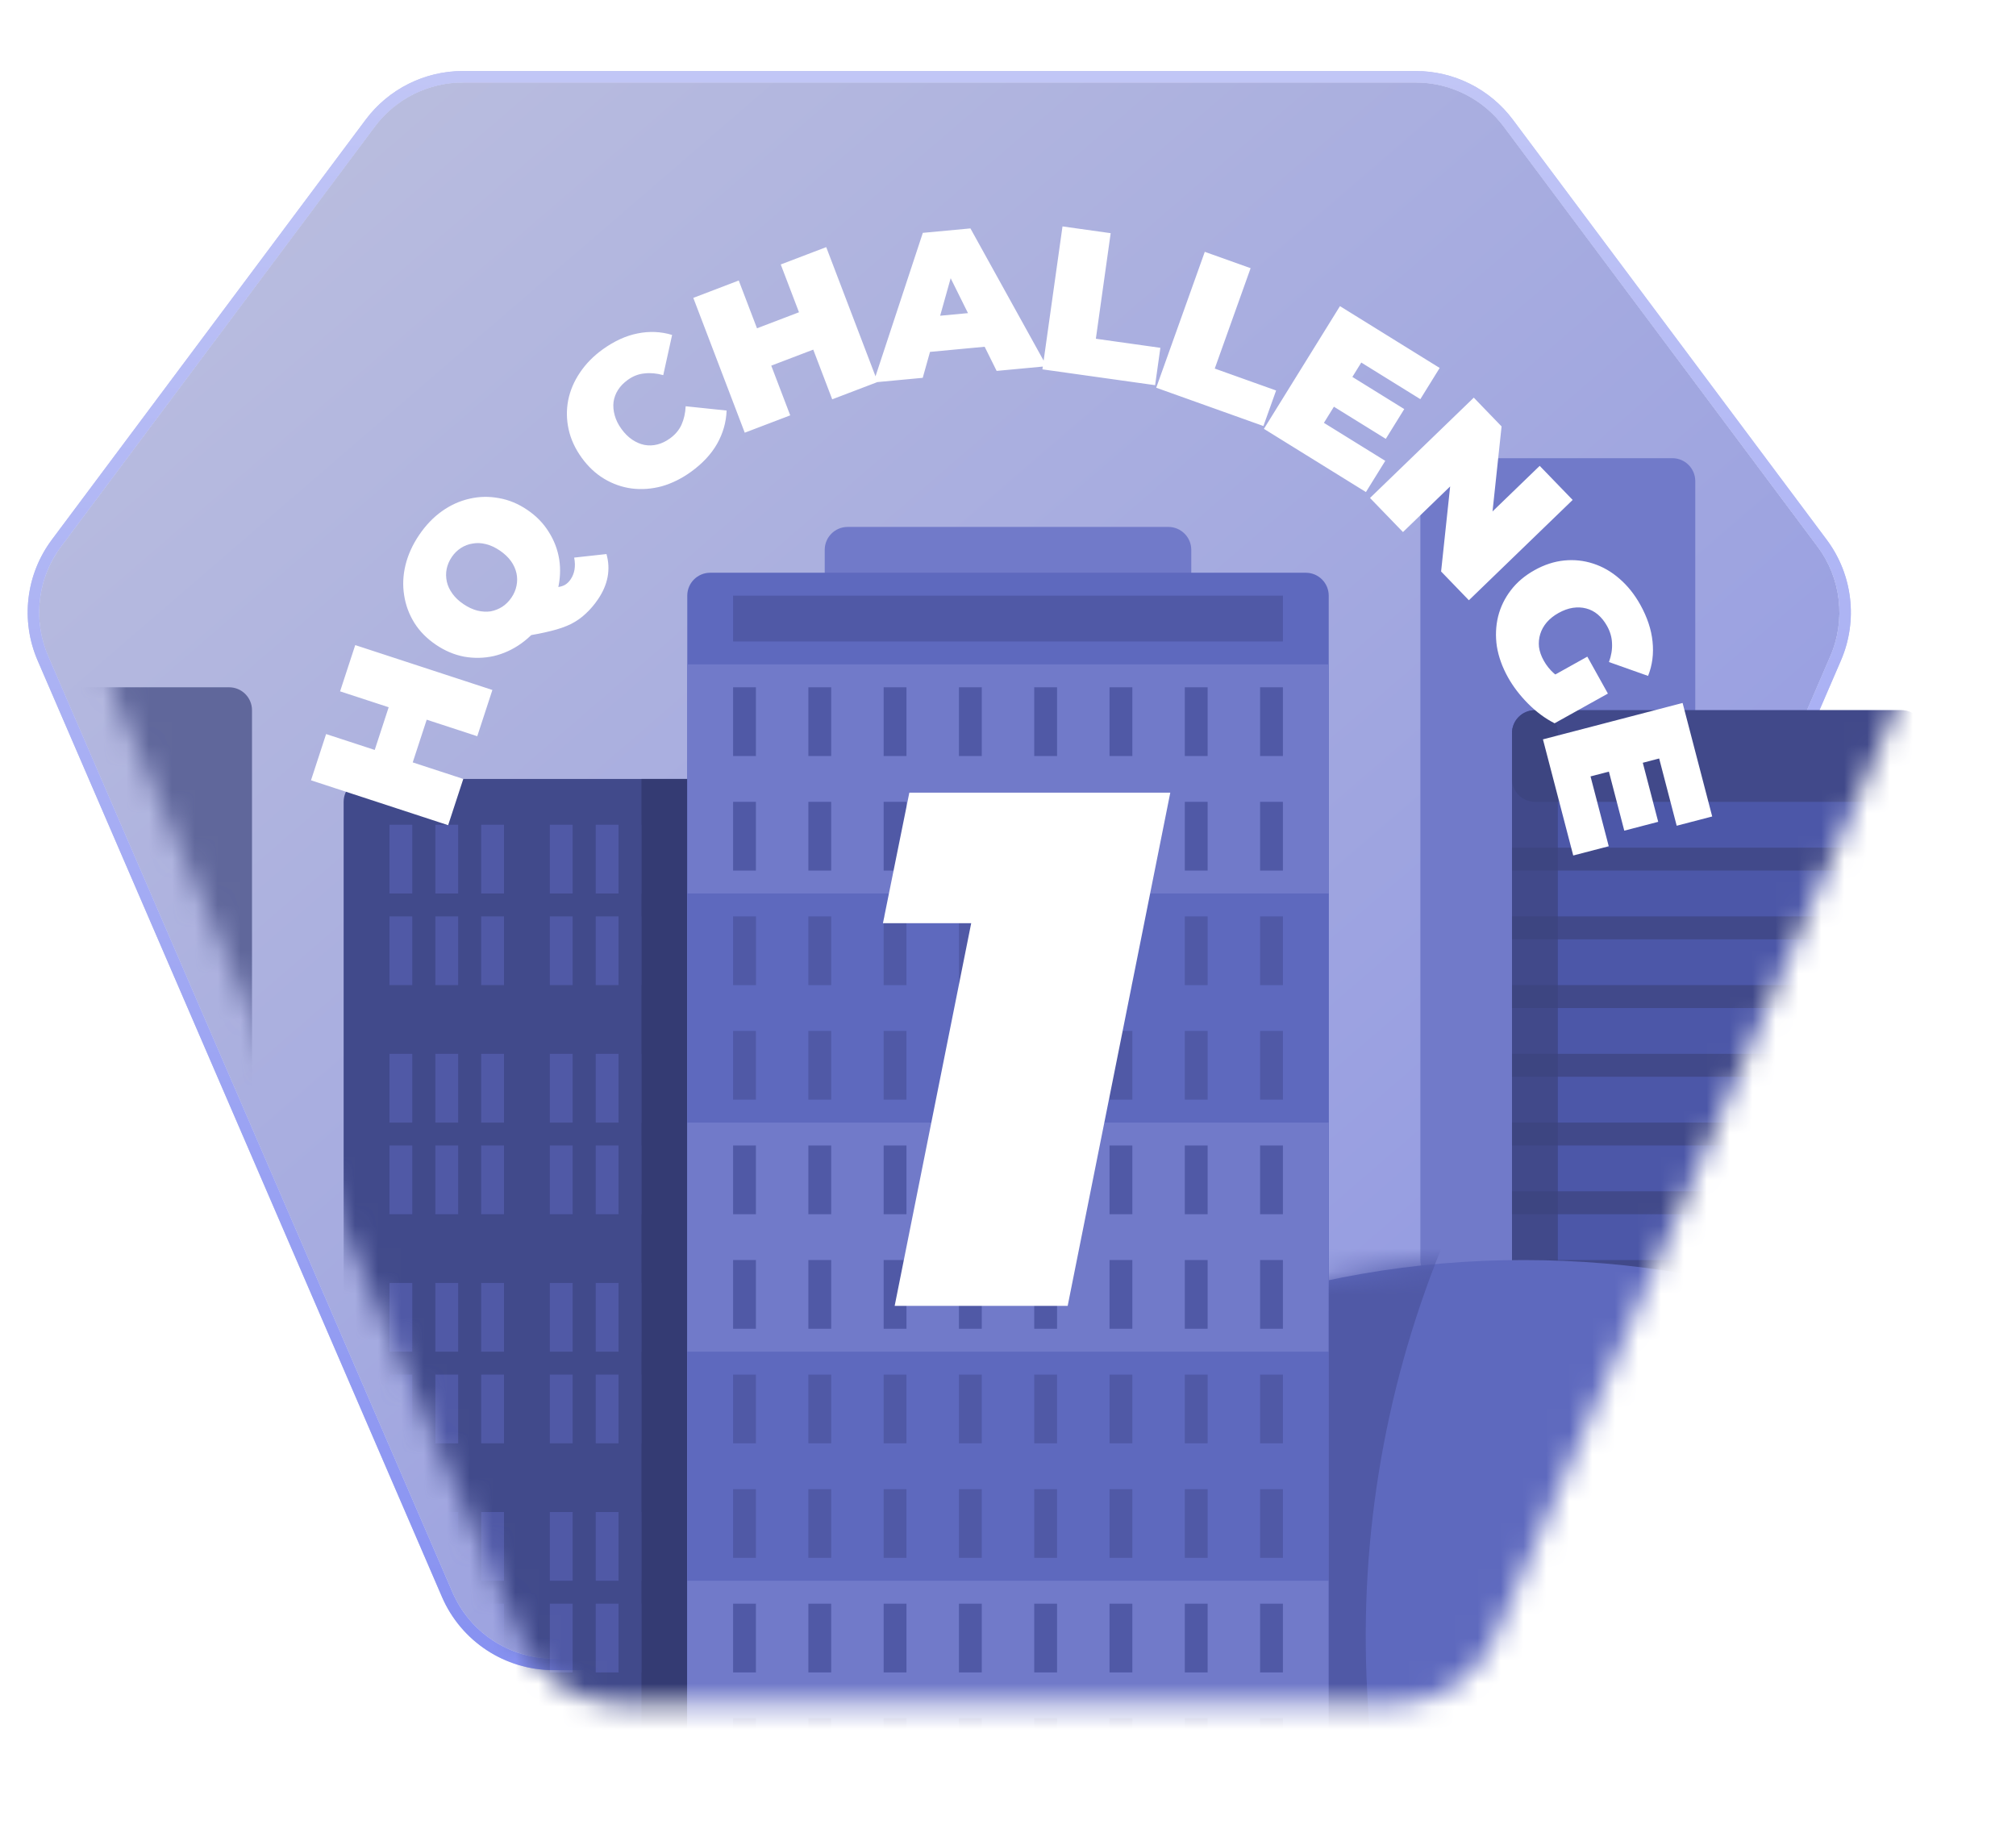 <svg width="88" height="80" viewBox="0 0 88 80" fill="none" xmlns="http://www.w3.org/2000/svg">
<g filter="url(#filter0_di_57_161)">
<path d="M19.36 7.526C20.266 6.314 21.692 5.6 23.205 5.6L64.795 5.6C66.308 5.6 67.734 6.314 68.64 7.526L82.337 25.858C83.366 27.234 83.58 29.056 82.899 30.634L65.251 71.502C64.492 73.261 62.76 74.4 60.844 74.4H27.156C25.24 74.4 23.508 73.261 22.749 71.502L5.101 30.634C4.42 29.056 4.634 27.234 5.663 25.858L19.36 7.526Z" fill="url(#paint0_linear_57_161)"/>
<path d="M64.795 5.35C66.388 5.35 67.887 6.101 68.84 7.377L82.537 25.708C83.619 27.156 83.845 29.073 83.128 30.732L65.481 71.602C64.682 73.451 62.86 74.649 60.845 74.649H27.155C25.14 74.649 23.318 73.451 22.52 71.602L4.872 30.732C4.155 29.073 4.381 27.156 5.463 25.708L19.16 7.377C20.113 6.101 21.613 5.35 23.205 5.35H64.795Z" stroke="#939BE8" stroke-width="0.5"/>
<path d="M64.795 5.35C66.388 5.35 67.887 6.101 68.84 7.377L82.537 25.708C83.619 27.156 83.845 29.073 83.128 30.732L65.481 71.602C64.682 73.451 62.86 74.649 60.845 74.649H27.155C25.14 74.649 23.318 73.451 22.52 71.602L4.872 30.732C4.155 29.073 4.381 27.156 5.463 25.708L19.16 7.377C20.113 6.101 21.613 5.35 23.205 5.35H64.795Z" stroke="url(#paint1_linear_57_161)" stroke-opacity="0.6" stroke-width="0.5"/>
</g>
<mask id="mask0_57_161" style="mask-type:alpha" maskUnits="userSpaceOnUse" x="4" y="5" width="80" height="70">
<path d="M19.36 7.526C20.266 6.314 21.692 5.6 23.205 5.6L64.795 5.6C66.308 5.6 67.734 6.314 68.64 7.526L82.337 25.858C83.366 27.234 83.58 29.056 82.899 30.634L65.251 71.502C64.492 73.261 62.76 74.4 60.844 74.4H27.156C25.24 74.4 23.508 73.261 22.749 71.502L5.101 30.634C4.42 29.056 4.634 27.234 5.663 25.858L19.36 7.526Z" fill="#D9D9D9"/>
</mask>
<g mask="url(#mask0_57_161)">
<path d="M-1 31C-1 30.448 -0.552 30 6.20882e-08 30H10C10.552 30 11 30.448 11 31V65C11 65.552 10.552 66 10 66H-2.06133e-07C-0.552 66 -1 65.552 -1 65V31Z" fill="#60679B"/>
<path d="M62 21C62 20.448 62.448 20 63 20H73C73.552 20 74 20.448 74 21V55C74 55.552 73.552 56 73 56H63C62.448 56 62 55.552 62 55V21Z" fill="#717AC9"/>
<path d="M84 32C84 31.448 83.552 31 83 31H67C66.448 31 66 31.448 66 32V77C66 77.552 66.448 78 67 78H83C83.552 78 84 77.552 84 77V32Z" fill="#4C57A8"/>
<path d="M89 71H66V70H89V71Z" fill="#3D447E" fill-opacity="0.7"/>
<path d="M89 68H66V67H89V68Z" fill="#3D447E" fill-opacity="0.7"/>
<path d="M89 65H66V64H89V65Z" fill="#3D447E" fill-opacity="0.7"/>
<path d="M89 62H66V61H89V62Z" fill="#3D447E" fill-opacity="0.7"/>
<path d="M89 59H66V58H89V59Z" fill="#3D447E" fill-opacity="0.7"/>
<path d="M89 56H66V55H89V56Z" fill="#3D447E" fill-opacity="0.7"/>
<path d="M89 53H66V52H89V53Z" fill="#3D447E" fill-opacity="0.7"/>
<path d="M89 50H66V49H89V50Z" fill="#3D447E" fill-opacity="0.7"/>
<path d="M89 47H66V46H89V47Z" fill="#3D447E" fill-opacity="0.7"/>
<path d="M89 44H66V43H89V44Z" fill="#3D447E" fill-opacity="0.7"/>
<path d="M89 41H66V40H89V41Z" fill="#3D447E" fill-opacity="0.7"/>
<path d="M89 38H66V37H89V38Z" fill="#3D447E" fill-opacity="0.7"/>
<path d="M83 31C83.552 31 84 31.448 84 32V34C84 34.552 83.552 35 83 35H67C66.448 35 66 34.552 66 34V32C66 31.448 66.448 31 67 31H83Z" fill="#3D447E" fill-opacity="0.7"/>
<path d="M66 32C66 31.448 66.448 31 67 31V31C67.552 31 68 31.448 68 32V78C68 78.552 67.552 79 67 79V79C66.448 79 66 78.552 66 78V32Z" fill="#3D447E" fill-opacity="0.7"/>
<ellipse cx="66.5" cy="73" rx="27.5" ry="18" fill="#5E69BE"/>
<path d="M33 35C33 34.448 32.552 34 32 34H16C15.448 34 15 34.448 15 35V80C15 80.552 15.448 81 16 81H32C32.552 81 33 80.552 33 80V35Z" fill="#414A8B"/>
<path d="M17.996 73H17V70H17.996V73Z" fill="#5059A6"/>
<path d="M20 73H19.004V70H20V73Z" fill="#5059A6"/>
<path d="M22 73H21.004V70H22V73Z" fill="#5059A6"/>
<path d="M24.996 73H24V70H24.996V73Z" fill="#5059A6"/>
<path d="M27 73H26.004V70H27V73Z" fill="#5059A6"/>
<path d="M29 73H28.004V70H29V73Z" fill="#5059A6"/>
<path d="M17.996 69H17V66H17.996V69Z" fill="#5059A6"/>
<path d="M20 69H19.004V66H20V69Z" fill="#5059A6"/>
<path d="M22 69H21.004V66H22V69Z" fill="#5059A6"/>
<path d="M24.996 69H24V66H24.996V69Z" fill="#5059A6"/>
<path d="M27 69H26.004V66H27V69Z" fill="#5059A6"/>
<path d="M29 69H28.004V66H29V69Z" fill="#5059A6"/>
<path d="M17.996 63H17V60H17.996V63Z" fill="#5059A6"/>
<path d="M20 63H19.004V60H20V63Z" fill="#5059A6"/>
<path d="M22 63H21.004V60H22V63Z" fill="#5059A6"/>
<path d="M24.996 63H24V60H24.996V63Z" fill="#5059A6"/>
<path d="M27 63H26.004V60H27V63Z" fill="#5059A6"/>
<path d="M29 63H28.004V60H29V63Z" fill="#5059A6"/>
<path d="M17.996 59H17V56H17.996V59Z" fill="#5059A6"/>
<path d="M20 59H19.004V56H20V59Z" fill="#5059A6"/>
<path d="M22 59H21.004V56H22V59Z" fill="#5059A6"/>
<path d="M24.996 59H24V56H24.996V59Z" fill="#5059A6"/>
<path d="M27 59H26.004V56H27V59Z" fill="#5059A6"/>
<path d="M29 59H28.004V56H29V59Z" fill="#5059A6"/>
<path d="M17.996 53H17V50H17.996V53Z" fill="#5059A6"/>
<path d="M20 53H19.004V50H20V53Z" fill="#5059A6"/>
<path d="M22 53H21.004V50H22V53Z" fill="#5059A6"/>
<path d="M24.996 53H24V50H24.996V53Z" fill="#5059A6"/>
<path d="M27 53H26.004V50H27V53Z" fill="#5059A6"/>
<path d="M29 53H28.004V50H29V53Z" fill="#5059A6"/>
<path d="M17.996 49H17V46H17.996V49Z" fill="#5059A6"/>
<path d="M20 49H19.004V46H20V49Z" fill="#5059A6"/>
<path d="M22 49H21.004V46H22V49Z" fill="#5059A6"/>
<path d="M24.996 49H24V46H24.996V49Z" fill="#5059A6"/>
<path d="M27 49H26.004V46H27V49Z" fill="#5059A6"/>
<path d="M29 49H28.004V46H29V49Z" fill="#5059A6"/>
<path d="M17.996 43H17V40H17.996V43Z" fill="#5059A6"/>
<path d="M20 43H19.004V40H20V43Z" fill="#5059A6"/>
<path d="M22 43H21.004V40H22V43Z" fill="#5059A6"/>
<path d="M24.996 43H24V40H24.996V43Z" fill="#5059A6"/>
<path d="M27 43H26.004V40H27V43Z" fill="#5059A6"/>
<path d="M29 43H28.004V40H29V43Z" fill="#5059A6"/>
<path d="M17.996 39H17V36H17.996V39Z" fill="#5059A6"/>
<path d="M20 39H19.004V36H20V39Z" fill="#5059A6"/>
<path d="M22 39H21.004V36H22V39Z" fill="#5059A6"/>
<path d="M24.996 39H24V36H24.996V39Z" fill="#5059A6"/>
<path d="M27 39H26.004V36H27V39Z" fill="#5059A6"/>
<path d="M29 39H28.004V36H29V39Z" fill="#5059A6"/>
<path d="M33 34H28V81H33V34Z" fill="#343B73"/>
<path d="M36 24C36 23.448 36.448 23 37 23H51C51.552 23 52 23.448 52 24V69C52 69.552 51.552 70 51 70H37C36.448 70 36 69.552 36 69V24Z" fill="#717AC9"/>
<path d="M30 26C30 25.448 30.448 25 31 25L57 25C57.552 25 58 25.448 58 26V62C58 62.552 57.552 63 57 63H31C30.448 63 30 62.552 30 62V26Z" fill="#5E69BE"/>
<path d="M30 29H58V77H30V29Z" fill="#717AC9"/>
<path d="M30 39L58 39V77H30V39Z" fill="#5E69BE"/>
<path d="M30 49L58 49V81H30V49Z" fill="#717AC9"/>
<path d="M30 59L58 59V98H30V59Z" fill="#5E69BE"/>
<path d="M30 69L58 69V101H30V69Z" fill="#717AC9"/>
<path d="M32.996 78H32V75H32.996V78Z" fill="#5059A6"/>
<path d="M36.282 78H35.286V75H36.282V78Z" fill="#5059A6"/>
<path d="M39.568 78H38.572V75H39.568V78Z" fill="#5059A6"/>
<path d="M42.855 78H41.859V75H42.855V78Z" fill="#5059A6"/>
<path d="M46.141 78H45.145V75H46.141V78Z" fill="#5059A6"/>
<path d="M49.428 78H48.432V75H49.428V78Z" fill="#5059A6"/>
<path d="M52.714 78H51.718V75H52.714V78Z" fill="#5059A6"/>
<path d="M56 78H55.004V75H56V78Z" fill="#5059A6"/>
<path d="M32.996 73H32V70H32.996V73Z" fill="#5059A6"/>
<path d="M36.282 73H35.286V70H36.282V73Z" fill="#5059A6"/>
<path d="M39.568 73H38.572V70H39.568V73Z" fill="#5059A6"/>
<path d="M42.855 73H41.859V70H42.855V73Z" fill="#5059A6"/>
<path d="M46.141 73H45.145V70H46.141V73Z" fill="#5059A6"/>
<path d="M49.428 73H48.432V70H49.428V73Z" fill="#5059A6"/>
<path d="M52.714 73H51.718V70H52.714V73Z" fill="#5059A6"/>
<path d="M56 73H55.004V70H56V73Z" fill="#5059A6"/>
<path d="M32.996 68H32V65H32.996V68Z" fill="#5059A6"/>
<path d="M36.282 68H35.286V65H36.282V68Z" fill="#5059A6"/>
<path d="M39.568 68H38.572V65H39.568V68Z" fill="#5059A6"/>
<path d="M42.855 68H41.859V65H42.855V68Z" fill="#5059A6"/>
<path d="M46.141 68H45.145V65H46.141V68Z" fill="#5059A6"/>
<path d="M49.428 68H48.432V65H49.428V68Z" fill="#5059A6"/>
<path d="M52.714 68H51.718V65H52.714V68Z" fill="#5059A6"/>
<path d="M56 68H55.004V65H56V68Z" fill="#5059A6"/>
<path d="M32.996 63H32V60H32.996V63Z" fill="#5059A6"/>
<path d="M36.282 63H35.286V60H36.282V63Z" fill="#5059A6"/>
<path d="M39.568 63H38.572V60H39.568V63Z" fill="#5059A6"/>
<path d="M42.855 63H41.859V60H42.855V63Z" fill="#5059A6"/>
<path d="M46.141 63H45.145V60H46.141V63Z" fill="#5059A6"/>
<path d="M49.428 63H48.432V60H49.428V63Z" fill="#5059A6"/>
<path d="M52.714 63H51.718V60H52.714V63Z" fill="#5059A6"/>
<path d="M56 63H55.004V60H56V63Z" fill="#5059A6"/>
<path d="M32.996 58H32V55H32.996V58Z" fill="#5059A6"/>
<path d="M36.282 58H35.286V55H36.282V58Z" fill="#5059A6"/>
<path d="M39.568 58H38.572V55H39.568V58Z" fill="#5059A6"/>
<path d="M42.855 58H41.859V55H42.855V58Z" fill="#5059A6"/>
<path d="M46.141 58H45.145V55H46.141V58Z" fill="#5059A6"/>
<path d="M49.428 58H48.432V55H49.428V58Z" fill="#5059A6"/>
<path d="M52.714 58H51.718V55H52.714V58Z" fill="#5059A6"/>
<path d="M56 58H55.004V55H56V58Z" fill="#5059A6"/>
<path d="M32.996 53H32V50H32.996V53Z" fill="#5059A6"/>
<path d="M36.282 53H35.286V50H36.282V53Z" fill="#5059A6"/>
<path d="M39.568 53H38.572V50H39.568V53Z" fill="#5059A6"/>
<path d="M42.855 53H41.859V50H42.855V53Z" fill="#5059A6"/>
<path d="M46.141 53H45.145V50H46.141V53Z" fill="#5059A6"/>
<path d="M49.428 53H48.432V50H49.428V53Z" fill="#5059A6"/>
<path d="M52.714 53H51.718V50H52.714V53Z" fill="#5059A6"/>
<path d="M56 53H55.004V50H56V53Z" fill="#5059A6"/>
<path d="M32.996 48H32V45H32.996V48Z" fill="#5059A6"/>
<path d="M36.282 48H35.286V45H36.282V48Z" fill="#5059A6"/>
<path d="M39.568 48H38.572V45H39.568V48Z" fill="#5059A6"/>
<path d="M42.855 48H41.859V45H42.855V48Z" fill="#5059A6"/>
<path d="M46.141 48H45.145V45H46.141V48Z" fill="#5059A6"/>
<path d="M49.428 48H48.432V45H49.428V48Z" fill="#5059A6"/>
<path d="M52.714 48H51.718V45H52.714V48Z" fill="#5059A6"/>
<path d="M56 48H55.004V45H56V48Z" fill="#5059A6"/>
<path d="M36.282 43H35.286V40H36.282V43Z" fill="#5059A6"/>
<path d="M39.568 43H38.572V40H39.568V43Z" fill="#5059A6"/>
<path d="M42.855 43H41.859V40H42.855V43Z" fill="#5059A6"/>
<path d="M46.141 43H45.145V40H46.141V43Z" fill="#5059A6"/>
<path d="M49.428 43H48.432V40H49.428V43Z" fill="#5059A6"/>
<path d="M52.714 43H51.718V40H52.714V43Z" fill="#5059A6"/>
<path d="M56 43H55.004V40H56V43Z" fill="#5059A6"/>
<path d="M32.996 38H32V35H32.996V38Z" fill="#5059A6"/>
<path d="M36.282 38H35.286V35H36.282V38Z" fill="#5059A6"/>
<path d="M39.568 38H38.572V35H39.568V38Z" fill="#5059A6"/>
<path d="M42.855 38H41.859V35H42.855V38Z" fill="#5059A6"/>
<path d="M46.141 38H45.145V35H46.141V38Z" fill="#5059A6"/>
<path d="M49.428 38H48.432V35H49.428V38Z" fill="#5059A6"/>
<path d="M52.714 38H51.718V35H52.714V38Z" fill="#5059A6"/>
<path d="M56 38H55.004V35H56V38Z" fill="#5059A6"/>
<path d="M32.996 33H32V30H32.996V33Z" fill="#5059A6"/>
<path d="M36.282 33H35.286V30H36.282V33Z" fill="#5059A6"/>
<path d="M39.568 33H38.572V30H39.568V33Z" fill="#5059A6"/>
<path d="M42.855 33H41.859V30H42.855V33Z" fill="#5059A6"/>
<path d="M46.141 33H45.145V30H46.141V33Z" fill="#5059A6"/>
<path d="M49.428 33H48.432V30H49.428V33Z" fill="#5059A6"/>
<path d="M52.714 33H51.718V30H52.714V33Z" fill="#5059A6"/>
<path d="M56 33H55.004V30H56V33Z" fill="#5059A6"/>
<path d="M56 28H32V26H56V28Z" fill="#5059A6"/>
<path d="M33 43H32V40H33V43Z" fill="#5059A6"/>
<mask id="mask1_57_161" style="mask-type:alpha" maskUnits="userSpaceOnUse" x="39" y="55" width="55" height="36">
<ellipse cx="66.5" cy="73" rx="27.5" ry="18" fill="#5E69BE"/>
</mask>
<g mask="url(#mask1_57_161)">
<path d="M74.944 37.549C74.969 37.527 74.962 37.485 74.93 37.473L59.357 31.519C58.702 31.269 58 31.752 58 32.453V94C58 94.552 58.448 95 59 95H60.73C60.781 95 60.821 94.957 60.819 94.907L59.681 73.859C58.935 60.056 64.561 46.674 74.944 37.549V37.549Z" fill="#5059A6"/>
</g>
</g>
<path d="M14.845 30.177L15.506 28.158L21.493 30.117L20.833 32.136L14.845 30.177ZM20.223 34L19.562 36.019L13.575 34.06L14.235 32.041L20.223 34ZM18.671 31.277L17.971 33.415L16.312 32.872L17.011 30.734L18.671 31.277ZM23.75 27.047C23.464 27.469 23.131 27.816 22.751 28.088C22.375 28.355 21.976 28.537 21.554 28.636C21.127 28.731 20.697 28.74 20.263 28.664C19.833 28.582 19.422 28.409 19.029 28.143C18.632 27.873 18.318 27.556 18.088 27.189C17.856 26.815 17.707 26.414 17.642 25.985C17.572 25.554 17.591 25.114 17.7 24.665C17.811 24.212 18.01 23.774 18.296 23.352C18.585 22.925 18.918 22.578 19.295 22.311C19.671 22.044 20.073 21.863 20.5 21.768C20.921 21.67 21.348 21.662 21.778 21.743C22.207 21.816 22.62 21.987 23.017 22.256C23.41 22.522 23.722 22.843 23.953 23.217C24.189 23.587 24.341 23.987 24.411 24.419C24.476 24.847 24.455 25.285 24.347 25.734C24.238 26.182 24.04 26.62 23.75 27.047ZM26.106 26.154C25.941 26.397 25.763 26.606 25.572 26.781C25.386 26.96 25.171 27.111 24.927 27.236C24.686 27.355 24.397 27.456 24.058 27.539C23.725 27.624 23.328 27.703 22.866 27.774L23.651 25.654C23.915 25.659 24.126 25.653 24.282 25.636C24.439 25.619 24.564 25.584 24.658 25.531C24.755 25.474 24.838 25.393 24.909 25.288C25.084 25.03 25.136 24.714 25.063 24.339L26.473 24.184C26.662 24.857 26.54 25.513 26.106 26.154ZM22.327 26.083C22.438 25.919 22.511 25.747 22.546 25.568C22.584 25.383 22.583 25.202 22.545 25.024C22.504 24.837 22.425 24.66 22.306 24.493C22.183 24.322 22.019 24.168 21.816 24.03C21.612 23.892 21.41 23.799 21.211 23.751C21.007 23.699 20.813 23.691 20.63 23.726C20.445 23.753 20.274 23.819 20.116 23.922C19.963 24.021 19.83 24.152 19.719 24.316C19.608 24.48 19.534 24.654 19.496 24.839C19.461 25.018 19.464 25.201 19.504 25.388C19.543 25.566 19.624 25.741 19.747 25.911C19.866 26.079 20.027 26.231 20.23 26.369C20.434 26.507 20.638 26.602 20.843 26.654C21.042 26.701 21.234 26.712 21.419 26.685C21.602 26.65 21.771 26.583 21.925 26.484C22.082 26.381 22.216 26.247 22.327 26.083ZM30.162 20.595C29.753 20.889 29.328 21.1 28.886 21.226C28.446 21.343 28.011 21.376 27.581 21.323C27.156 21.267 26.755 21.127 26.379 20.903C26.003 20.679 25.672 20.369 25.388 19.975C25.104 19.581 24.915 19.17 24.821 18.742C24.727 18.314 24.721 17.89 24.802 17.469C24.888 17.044 25.058 16.644 25.312 16.268C25.568 15.884 25.9 15.545 26.309 15.25C26.811 14.889 27.317 14.657 27.827 14.555C28.343 14.45 28.847 14.471 29.338 14.62L28.951 16.375C28.663 16.294 28.39 16.269 28.131 16.3C27.874 16.323 27.631 16.417 27.402 16.582C27.222 16.712 27.08 16.858 26.976 17.022C26.872 17.186 26.807 17.362 26.781 17.551C26.759 17.737 26.777 17.931 26.834 18.134C26.888 18.331 26.985 18.528 27.126 18.723C27.266 18.917 27.423 19.074 27.598 19.192C27.768 19.306 27.945 19.382 28.128 19.42C28.316 19.455 28.504 19.449 28.692 19.402C28.88 19.355 29.064 19.267 29.244 19.137C29.473 18.972 29.64 18.774 29.747 18.542C29.855 18.301 29.916 18.032 29.93 17.733L31.717 17.92C31.699 18.428 31.561 18.913 31.301 19.374C31.043 19.826 30.663 20.233 30.162 20.595ZM34.08 11.544L36.065 10.787L38.311 16.673L36.327 17.43L34.08 11.544ZM34.494 18.13L32.509 18.887L30.263 13.002L32.247 12.244L34.494 18.13ZM35.633 15.21L33.531 16.012L32.908 14.381L35.011 13.579L35.633 15.21ZM38.128 16.694L40.282 10.164L42.36 9.97L45.69 15.985L43.504 16.19L40.985 11.111L41.809 11.034L40.278 16.492L38.128 16.694ZM39.656 15.448L40.051 13.874L42.936 13.604L43.617 15.076L39.656 15.448ZM45.502 16.122L46.379 9.883L48.482 10.178L47.835 14.786L50.651 15.182L50.422 16.813L45.502 16.122ZM50.47 16.924L52.59 10.992L54.59 11.706L53.025 16.088L55.703 17.045L55.149 18.596L50.47 16.924ZM58.91 16.377L61.297 17.856L60.491 19.156L58.104 17.677L58.91 16.377ZM57.79 18.457L60.468 20.116L59.624 21.478L55.171 18.719L58.49 13.363L62.843 16.061L61.999 17.423L59.421 15.825L57.79 18.457ZM59.802 21.736L64.332 17.357L65.545 18.613L65.016 23.581L64.453 22.998L67.209 20.334L68.648 21.822L64.118 26.201L62.905 24.945L63.434 19.977L63.997 20.559L61.241 23.224L59.802 21.736ZM65.823 29.563C65.575 29.117 65.413 28.668 65.339 28.215C65.273 27.764 65.292 27.328 65.394 26.907C65.499 26.491 65.684 26.11 65.951 25.762C66.217 25.414 66.563 25.122 66.987 24.886C67.412 24.649 67.842 24.509 68.278 24.465C68.714 24.422 69.138 24.467 69.549 24.602C69.961 24.736 70.34 24.954 70.686 25.256C71.041 25.56 71.345 25.939 71.6 26.395C71.903 26.941 72.082 27.477 72.135 28.003C72.191 28.535 72.126 29.035 71.94 29.503L70.233 28.898C70.336 28.614 70.38 28.342 70.366 28.082C70.359 27.825 70.288 27.573 70.15 27.326C70.037 27.122 69.901 26.954 69.745 26.821C69.592 26.693 69.422 26.606 69.238 26.558C69.053 26.509 68.859 26.501 68.656 26.531C68.454 26.562 68.245 26.637 68.03 26.757C67.826 26.87 67.654 27.007 67.516 27.166C67.384 27.323 67.289 27.492 67.233 27.675C67.177 27.857 67.158 28.046 67.178 28.241C67.205 28.439 67.275 28.637 67.386 28.836C67.502 29.046 67.65 29.231 67.83 29.392C68.014 29.551 68.255 29.694 68.554 29.823L67.859 31.571C67.446 31.361 67.06 31.075 66.7 30.712C66.34 30.349 66.048 29.966 65.823 29.563ZM67.196 29.828L69.288 28.662L70.186 30.274L67.859 31.571L67.196 29.828ZM71.673 33.155L72.382 35.872L70.901 36.258L70.193 33.541L71.673 33.155ZM69.428 33.89L70.223 36.938L68.673 37.342L67.351 32.273L73.447 30.684L74.739 35.639L73.189 36.043L72.424 33.108L69.428 33.89Z" fill="white"/>
<path d="M39.053 57L42.989 37.32L45.612 40.296H38.541L39.693 34.6H51.084L46.605 57H39.053Z" fill="white"/>
<defs>
<filter id="filter0_di_57_161" x="0.208" y="2.1" width="87.584" height="77.8" filterUnits="userSpaceOnUse" color-interpolation-filters="sRGB">
<feFlood flood-opacity="0" result="BackgroundImageFix"/>
<feColorMatrix in="SourceAlpha" type="matrix" values="0 0 0 0 0 0 0 0 0 0 0 0 0 0 0 0 0 0 127 0" result="hardAlpha"/>
<feOffset dy="1"/>
<feGaussianBlur stdDeviation="2"/>
<feComposite in2="hardAlpha" operator="out"/>
<feColorMatrix type="matrix" values="0 0 0 0 0.387 0 0 0 0 0.436 0 0 0 0 0.901 0 0 0 0.5 0"/>
<feBlend mode="normal" in2="BackgroundImageFix" result="effect1_dropShadow_57_161"/>
<feBlend mode="normal" in="SourceGraphic" in2="effect1_dropShadow_57_161" result="shape"/>
<feColorMatrix in="SourceAlpha" type="matrix" values="0 0 0 0 0 0 0 0 0 0 0 0 0 0 0 0 0 0 127 0" result="hardAlpha"/>
<feOffset dx="-3" dy="-3"/>
<feGaussianBlur stdDeviation="1.6"/>
<feComposite in2="hardAlpha" operator="arithmetic" k2="-1" k3="1"/>
<feColorMatrix type="matrix" values="0 0 0 0 0 0 0 0 0 0 0 0 0 0 0 0 0 0 0.3 0"/>
<feBlend mode="overlay" in2="shape" result="effect2_innerShadow_57_161"/>
</filter>
<linearGradient id="paint0_linear_57_161" x1="4.27" y1="5.936" x2="72.068" y2="84.535" gradientUnits="userSpaceOnUse">
<stop stop-color="#BEC1DE"/>
<stop offset="1" stop-color="#8A92E2"/>
</linearGradient>
<linearGradient id="paint1_linear_57_161" x1="44" y1="5.6" x2="44" y2="74.4" gradientUnits="userSpaceOnUse">
<stop stop-color="#DFE2FF"/>
<stop offset="1" stop-color="#7F8BF7"/>
</linearGradient>
</defs>
</svg>
